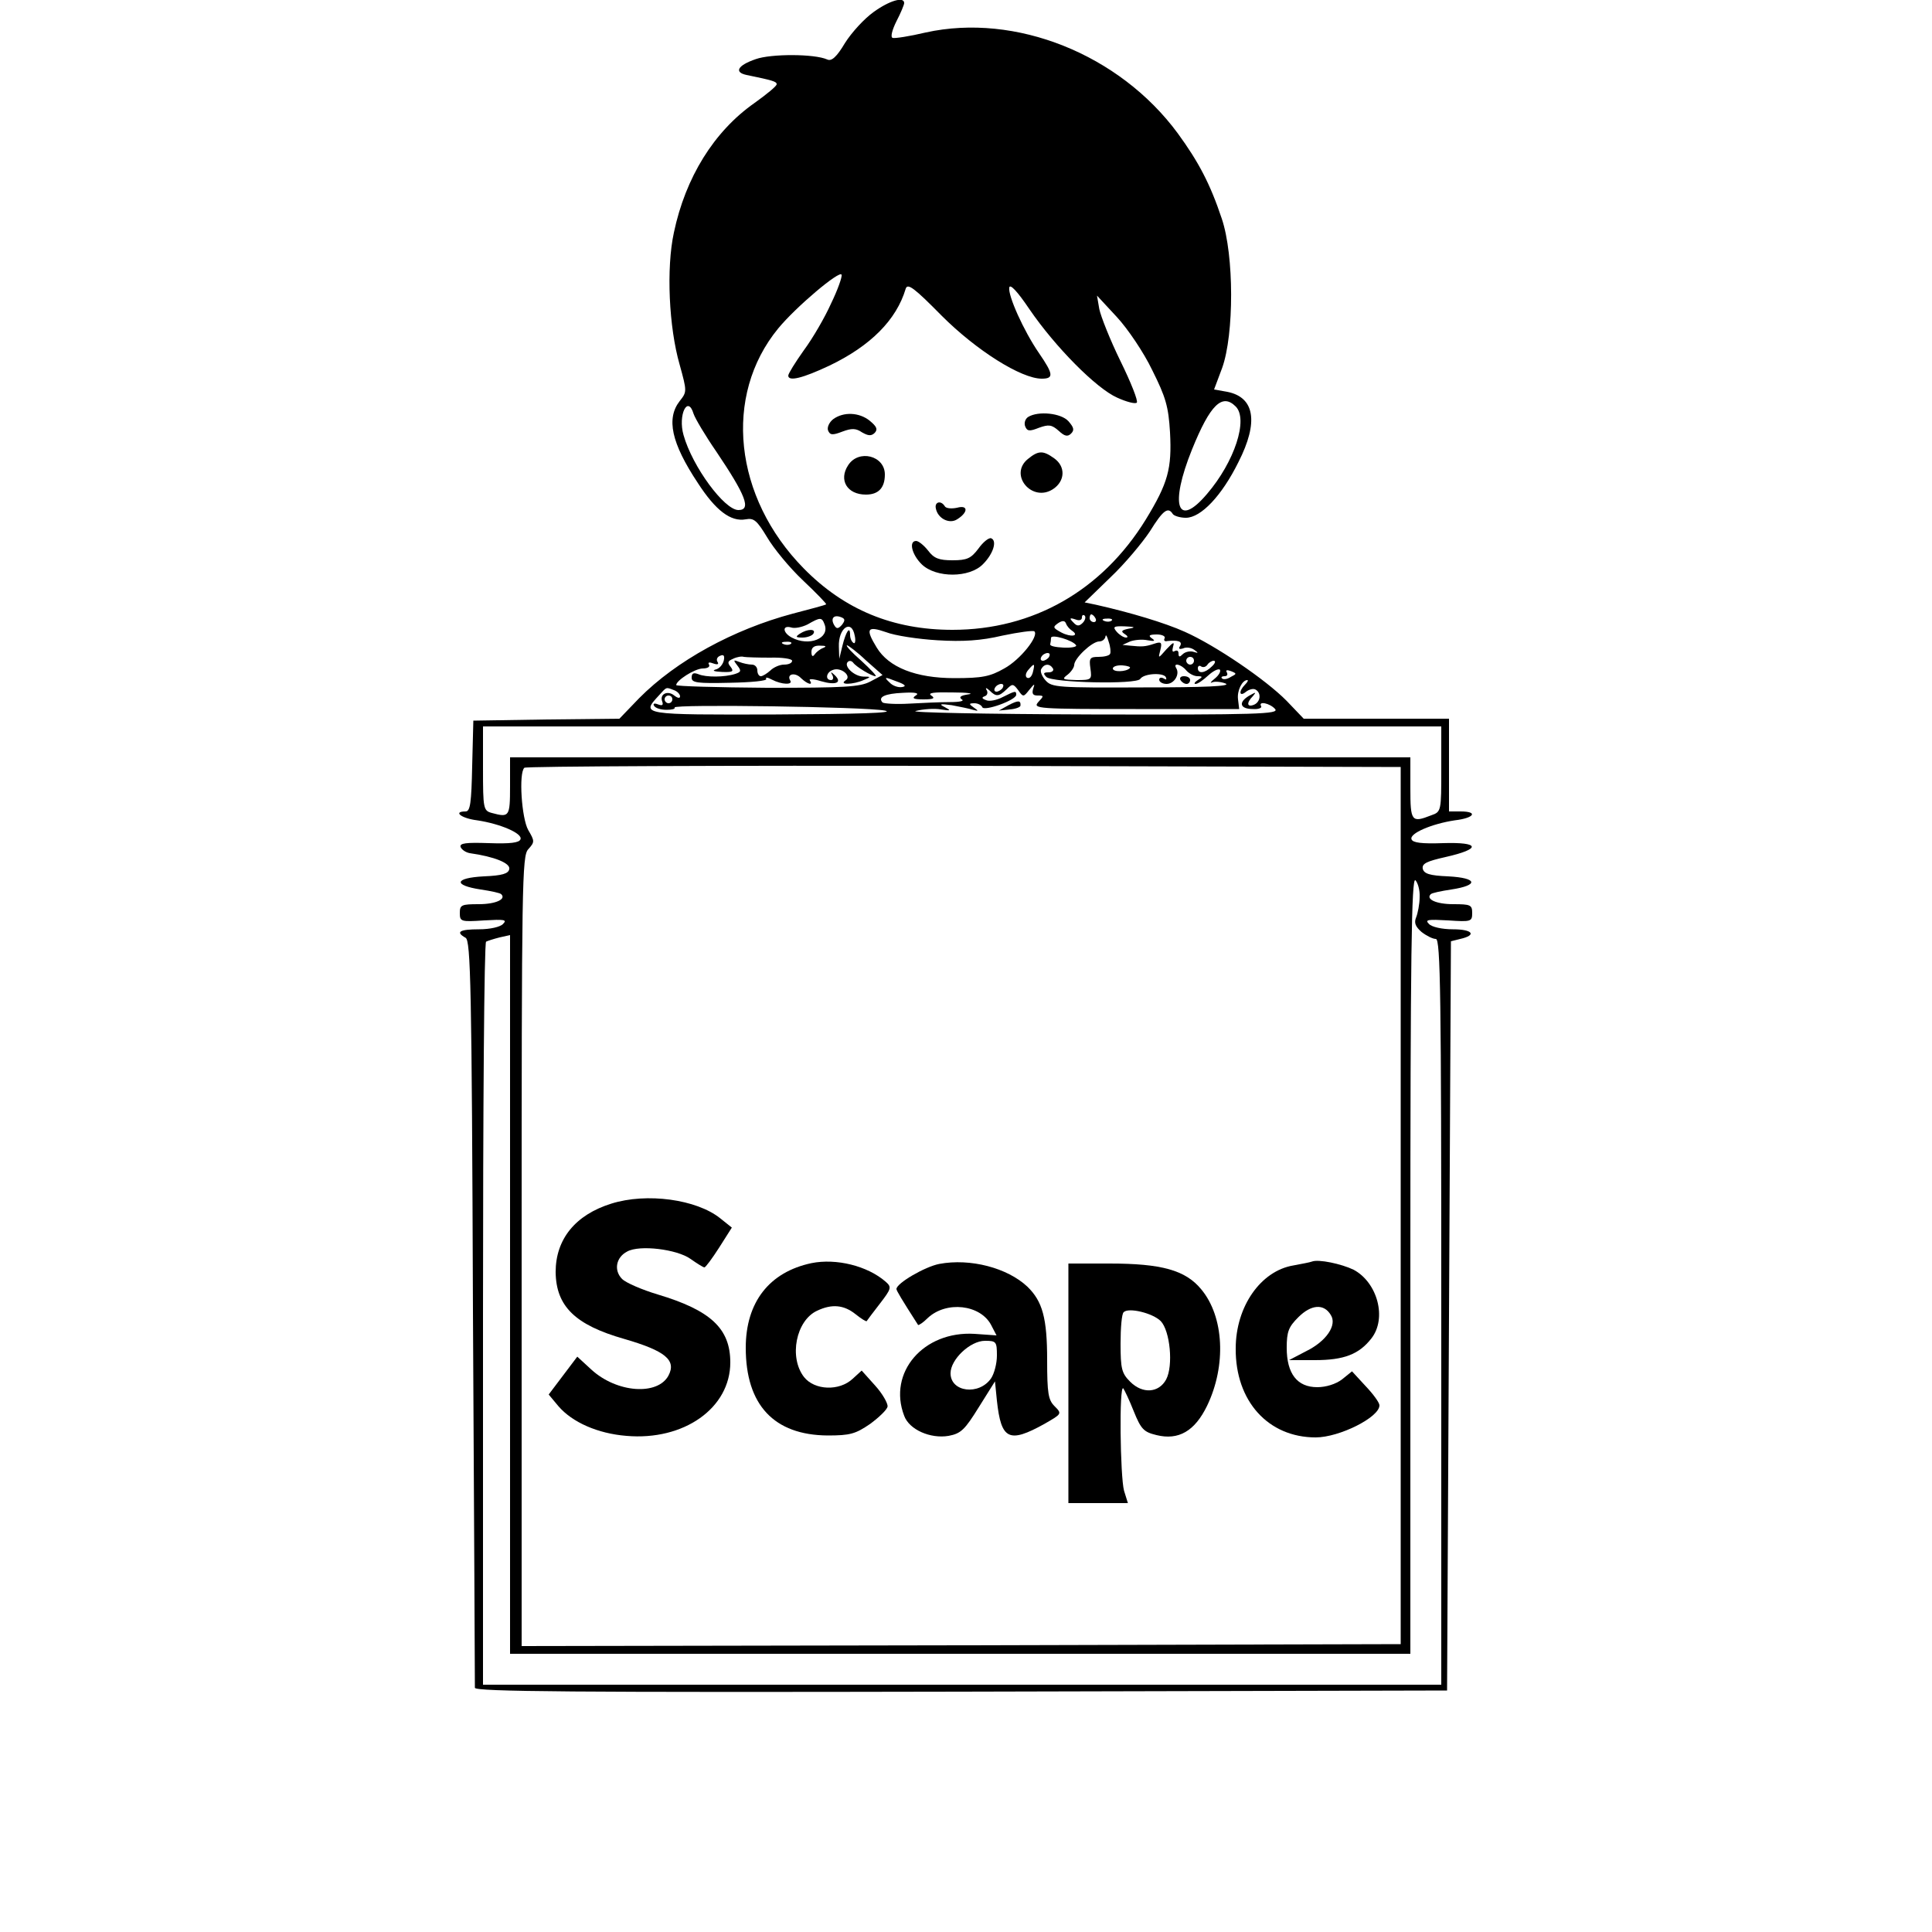 <?xml version="1.0" standalone="no"?>
<!DOCTYPE svg PUBLIC "-//W3C//DTD SVG 20010904//EN"
 "http://www.w3.org/TR/2001/REC-SVG-20010904/DTD/svg10.dtd">
<svg version="1.0" xmlns="http://www.w3.org/2000/svg"
 width="500pt" height="500pt" viewBox="0 0 500 500"
 preserveAspectRatio="xMidYMid meet">

<g transform="translate(0,500) scale(0.1,-0.1)"
fill="#000000" stroke="none">
<path d="M2261 4969 c-24 -17 -57 -53 -74 -80 -22 -37 -35 -48 -46 -43 -33 15
-146 15 -185 1 -47 -16 -57 -34 -24 -41 68 -14 78 -17 78 -24 0 -5 -26 -26
-58 -49 -104 -73 -178 -192 -208 -335 -20 -92 -13 -245 15 -342 19 -69 19 -70
0 -94 -35 -45 -22 -108 47 -212 46 -71 85 -101 124 -94 21 4 29 -3 55 -46 17
-29 58 -79 93 -112 35 -33 62 -61 60 -62 -2 -2 -40 -12 -86 -24 -154 -41 -302
-122 -398 -219 l-51 -53 -189 -2 -189 -3 -3 -117 c-2 -96 -5 -118 -17 -118
-34 0 -11 -18 30 -23 60 -9 118 -34 112 -49 -3 -9 -26 -12 -82 -10 -59 2 -76
0 -73 -10 3 -7 13 -14 24 -16 64 -9 105 -26 102 -41 -2 -12 -18 -17 -66 -19
-76 -4 -80 -23 -8 -34 27 -4 50 -9 53 -12 14 -13 -14 -26 -58 -26 -45 0 -49
-2 -49 -23 0 -22 3 -23 63 -19 52 3 60 2 49 -9 -7 -8 -34 -14 -62 -14 -51 0
-62 -7 -35 -22 13 -8 16 -124 19 -968 3 -528 5 -966 5 -973 1 -10 256 -12
1259 -10 l1257 3 5 970 5 969 24 6 c44 10 32 25 -19 25 -28 0 -55 6 -62 14
-11 11 -3 12 50 9 59 -4 62 -3 62 19 0 21 -4 23 -49 23 -44 0 -72 13 -58 26 3
3 26 8 53 12 72 11 68 30 -8 34 -49 2 -63 7 -66 20 -2 13 10 19 59 30 93 21
90 39 -6 36 -56 -2 -79 1 -82 10 -6 15 52 40 112 49 51 6 61 23 15 23 l-30 0
0 120 0 120 -188 0 -188 0 -44 46 c-54 55 -185 144 -264 179 -51 23 -141 50
-230 70 l-29 6 67 65 c37 35 82 89 102 119 34 55 47 64 59 45 3 -5 19 -10 34
-10 39 0 93 57 136 144 53 104 42 168 -29 182 l-34 6 21 56 c31 87 31 291 -1
386 -30 90 -60 147 -114 221 -151 205 -420 312 -652 261 -42 -10 -81 -16 -86
-14 -6 2 -1 21 10 43 11 21 20 43 20 47 0 18 -39 6 -79 -23z m-110 -754 c-16
-36 -48 -91 -71 -122 -22 -31 -40 -60 -40 -65 0 -16 37 -7 107 26 106 51 173
118 197 199 5 15 23 1 93 -70 90 -90 206 -163 259 -163 32 0 30 12 -7 66 -40
58 -81 150 -77 170 2 10 21 -10 52 -56 67 -98 173 -205 227 -229 24 -11 47
-17 51 -13 4 4 -15 52 -42 107 -27 55 -51 116 -55 135 l-6 35 51 -55 c28 -30
70 -92 92 -138 35 -70 42 -94 46 -161 5 -94 -5 -131 -63 -226 -113 -183 -291
-285 -500 -285 -154 0 -280 52 -385 159 -181 184 -209 447 -66 621 46 56 160
152 164 139 2 -5 -10 -39 -27 -74z m1047 -267 c33 -33 -3 -143 -74 -226 -77
-91 -98 -31 -39 115 47 116 78 146 113 111z m-1403 -19 c4 -12 30 -56 59 -98
76 -113 91 -151 57 -151 -36 0 -119 112 -142 194 -15 52 11 105 26 55z m384
-546 c-10 -11 -14 -11 -20 -1 -10 17 -2 28 17 21 11 -4 12 -8 3 -20z m623 5
c-9 -9 -15 -9 -24 1 -11 11 -10 13 5 8 10 -4 17 -2 17 5 0 6 3 8 7 5 4 -4 1
-13 -5 -19z m33 12 c3 -5 1 -10 -4 -10 -6 0 -11 5 -11 10 0 6 2 10 4 10 3 0 8
-4 11 -10z m-701 -16 c14 -36 -40 -58 -85 -34 -24 13 -25 33 -1 26 9 -3 28 1
42 8 33 19 37 19 44 0z m640 -16 c21 -14 -2 -18 -27 -5 -22 12 -23 14 -9 24
12 8 18 7 21 -1 2 -6 9 -14 15 -18z m103 26 c-3 -3 -12 -4 -19 -1 -8 3 -5 6 6
6 11 1 17 -2 13 -5z m-665 -39 c3 -13 1 -22 -3 -19 -5 3 -9 12 -9 21 0 25 -11
8 -20 -29 l-8 -33 -1 31 c-2 49 33 73 41 29z m214 -12 c66 -4 113 -1 168 12
43 9 80 14 83 11 12 -12 -36 -73 -78 -96 -37 -21 -57 -25 -129 -25 -100 0
-170 28 -201 79 -30 49 -25 57 24 40 23 -9 83 -18 133 -21z m495 30 c-19 -4
-21 -7 -10 -14 8 -5 9 -9 3 -9 -6 0 -17 7 -24 15 -11 13 -8 15 21 14 27 -1 29
-3 10 -6z m-136 -43 c2 -4 -12 -7 -33 -6 -20 1 -36 4 -34 9 1 4 2 11 2 16 0
11 57 -6 65 -19z m88 -22 c-2 -5 -16 -8 -30 -8 -22 0 -25 -3 -21 -30 4 -29 3
-30 -36 -30 -36 1 -39 2 -23 14 9 7 17 19 17 25 0 17 46 61 65 61 8 0 15 6 16
13 1 6 4 1 8 -13 5 -14 6 -28 4 -32z m141 40 c-3 -5 0 -9 7 -7 28 3 40 -1 33
-13 -5 -7 -2 -9 8 -6 8 4 21 2 29 -4 11 -8 11 -9 -2 -5 -9 3 -22 0 -28 -6 -8
-8 -11 -8 -11 2 0 7 -4 9 -10 6 -6 -4 -7 1 -4 12 4 13 0 11 -17 -7 -22 -25
-22 -25 -16 -2 5 20 2 22 -16 16 -24 -8 -32 -8 -62 -5 l-20 2 20 9 c11 4 31 6
45 3 18 -3 21 -2 11 5 -10 7 -7 10 13 10 14 0 23 -5 20 -10z m-967 -14 c-3 -3
-12 -4 -19 -1 -8 3 -5 6 6 6 11 1 17 -2 13 -5z m83 -11 c-8 -3 -18 -11 -22
-17 -5 -7 -8 -4 -8 7 0 11 7 17 23 16 15 0 17 -2 7 -6z m111 -32 l43 -38 -32
-17 c-27 -14 -67 -16 -267 -16 -129 1 -235 4 -235 7 0 12 47 42 68 43 13 0 20
4 17 10 -4 6 1 7 11 3 11 -4 15 -2 11 4 -4 6 -1 13 7 16 9 4 12 0 9 -13 -3
-11 -12 -21 -22 -23 -9 -3 -1 -5 18 -6 27 -1 31 1 22 13 -9 11 -8 15 6 21 10
5 23 7 28 5 6 -1 36 -2 68 -2 31 1 57 -3 57 -8 0 -6 -9 -10 -21 -10 -11 0 -27
-7 -35 -15 -9 -8 -20 -15 -25 -15 -5 0 -9 7 -9 15 0 8 -6 15 -14 15 -8 0 -23
3 -33 7 -15 6 -16 5 -5 -9 11 -14 10 -17 -5 -22 -28 -9 -76 -9 -95 -1 -13 5
-18 3 -18 -9 0 -13 15 -15 99 -13 55 1 97 5 94 10 -3 5 4 4 15 -2 25 -13 55
-14 47 -2 -10 17 13 22 28 6 17 -16 32 -20 23 -6 -4 5 10 4 29 -2 38 -11 56
-4 35 16 -10 9 -11 9 -6 0 4 -7 2 -13 -3 -13 -16 0 -13 20 4 26 21 9 51 -16
33 -27 -18 -12 20 -11 47 1 20 8 19 9 -1 9 -24 1 -51 27 -40 38 4 4 10 3 14
-2 8 -11 48 -35 58 -35 4 0 -13 18 -37 40 -24 21 -41 39 -37 40 3 0 26 -17 49
-39z m474 9 c-3 -5 -11 -10 -16 -10 -6 0 -7 5 -4 10 3 6 11 10 16 10 6 0 7 -4
4 -10z m375 -10 c0 -5 -4 -10 -10 -10 -5 0 -10 5 -10 10 0 6 5 10 10 10 6 0
10 -4 10 -10z m46 -15 c-17 -17 -36 -20 -36 -4 0 5 4 8 9 4 5 -3 12 -1 16 5 3
5 11 10 16 10 6 0 4 -7 -5 -15z m-463 -15 c-3 -11 -9 -17 -15 -14 -5 3 -4 12
3 20 16 19 18 18 12 -6z m52 10 c3 -5 -2 -10 -11 -10 -14 0 -15 -3 -6 -12 15
-15 234 -20 243 -5 9 14 58 17 66 5 3 -7 1 -8 -5 -4 -7 4 -12 2 -12 -3 0 -6 9
-11 19 -11 20 0 35 25 25 41 -9 15 13 10 26 -6 7 -8 20 -15 29 -15 14 0 14 -2
1 -10 -8 -5 -11 -10 -6 -10 6 0 20 10 33 22 13 12 26 18 30 15 3 -4 -2 -14
-13 -23 -10 -8 -14 -13 -7 -10 6 3 22 2 35 -3 15 -7 -55 -10 -213 -10 -221 -1
-237 0 -253 18 -10 11 -15 25 -11 30 8 14 22 14 30 1z m199 1 c-9 -10 -44 -11
-44 -1 0 5 11 9 25 8 13 -1 22 -4 19 -7z m261 -23 c-9 -6 -19 -7 -22 -4 -4 3
-1 6 6 6 7 0 9 4 6 10 -4 6 1 7 11 3 15 -6 15 -7 -1 -15z m-850 -26 c-10 -2
-25 3 -33 12 -15 14 -13 15 17 3 23 -8 28 -13 16 -15z m887 6 c-17 -17 -15
-33 3 -18 8 6 19 9 25 5 15 -9 12 -32 -5 -39 -18 -7 -20 5 -2 23 9 11 7 10
-11 0 -28 -17 -23 -34 11 -34 14 -1 23 3 21 7 -9 15 23 8 36 -7 11 -13 -43
-15 -476 -14 -280 1 -474 5 -454 9 19 5 49 7 65 4 26 -4 27 -3 10 6 -16 8 -12
9 18 5 21 -4 46 -9 55 -12 15 -4 15 -3 2 6 -13 9 -13 11 2 11 9 0 18 -5 20
-10 4 -12 88 18 88 32 0 11 -3 10 -35 -6 -15 -8 -35 -12 -43 -8 -11 4 -12 7
-4 10 7 2 9 9 6 15 -5 8 -2 8 7 0 17 -17 24 -16 44 3 15 15 17 15 30 -2 13
-19 14 -18 29 1 13 16 15 17 10 3 -4 -13 -1 -18 11 -18 17 0 17 -1 2 -17 -15
-17 -2 -18 252 -18 l268 0 -3 25 c-3 23 11 50 24 50 3 0 1 -5 -6 -12z m-627
-8 c-3 -5 -11 -10 -16 -10 -6 0 -7 5 -4 10 3 6 11 10 16 10 6 0 7 -4 4 -10z
m-851 -6 c9 -3 16 -11 16 -16 0 -6 -6 -5 -15 2 -17 14 -39 4 -31 -16 3 -9 0
-11 -11 -7 -10 4 -14 2 -10 -4 4 -6 18 -10 32 -10 13 0 23 2 21 6 -6 9 492 2
544 -8 29 -6 -70 -9 -282 -10 -351 -1 -349 -1 -303 49 21 23 18 22 39 14z
m626 -14 c-11 -7 -6 -10 20 -10 26 0 31 3 20 10 -10 7 7 9 55 8 39 0 57 -3 41
-5 -20 -3 -25 -7 -17 -13 8 -4 -5 -7 -30 -7 -24 0 -72 -2 -106 -4 -34 -2 -65
0 -69 3 -13 14 6 23 53 25 33 2 43 -1 33 -7z m-630 -10 c0 -5 -4 -10 -10 -10
-5 0 -10 5 -10 10 0 6 5 10 10 10 6 0 10 -4 10 -10z m1990 -180 c0 -109 0
-111 -26 -120 -51 -20 -54 -16 -54 70 l0 80 -1165 0 -1165 0 0 -75 c0 -79 -2
-81 -47 -69 -22 6 -23 11 -23 115 l0 109 1240 0 1240 0 0 -110z m-105 -1130
l0 -1135 -1137 -3 -1138 -2 0 1022 c0 953 1 1023 17 1040 17 19 17 21 0 50
-17 30 -25 147 -10 161 3 4 515 6 1137 5 l1131 -3 0 -1135z m49 798 c0 -18 -5
-42 -9 -52 -6 -14 -2 -24 14 -38 13 -10 29 -18 37 -18 12 0 14 -148 14 -965
l0 -965 -1240 0 -1240 0 0 959 c0 528 3 962 8 964 4 2 19 7 35 11 l27 6 0
-930 0 -930 1165 0 1165 0 0 1006 c0 804 3 1004 13 996 6 -6 12 -25 11 -44z"/>
<path d="M2156 3915 c-10 -8 -16 -21 -13 -29 5 -12 11 -13 37 -3 24 9 35 9 51
-2 16 -9 24 -10 33 -1 8 9 5 16 -13 31 -27 22 -68 24 -95 4z"/>
<path d="M2661 3921 c-8 -5 -11 -16 -8 -24 5 -13 11 -14 36 -4 25 9 33 8 51
-8 15 -14 23 -16 32 -7 9 9 7 16 -7 32 -19 21 -78 27 -104 11z"/>
<path d="M2660 3812 c-50 -41 11 -113 65 -78 32 21 33 59 3 80 -29 21 -41 20
-68 -2z"/>
<path d="M2195 3796 c-25 -38 -3 -76 46 -76 32 0 49 17 49 52 0 49 -68 66 -95
24z"/>
<path d="M2422 3684 c5 -26 35 -41 55 -28 29 18 29 38 0 30 -14 -3 -29 -2 -32
4 -10 16 -27 11 -23 -6z"/>
<path d="M2532 3580 c-19 -25 -29 -30 -67 -30 -35 0 -48 5 -63 25 -11 14 -25
25 -31 25 -20 0 -11 -36 15 -61 37 -35 123 -35 158 1 27 27 37 61 21 67 -6 2
-21 -10 -33 -27z"/>
<path d="M2070 3360 c-12 -8 -11 -10 7 -10 12 0 25 5 28 10 8 13 -15 13 -35 0z"/>
<path d="M3055 3240 c3 -5 10 -10 16 -10 5 0 9 5 9 10 0 6 -7 10 -16 10 -8 0
-12 -4 -9 -10z"/>
<path d="M2610 3175 l-25 -14 28 3 c15 1 28 6 28 10 1 14 -6 14 -31 1z"/>
<path d="M1582 1885 c-93 -29 -144 -92 -144 -177 1 -89 51 -137 177 -173 107
-31 136 -55 115 -95 -28 -52 -133 -45 -199 15 l-37 34 -37 -49 -37 -49 25 -30
c36 -42 102 -71 176 -77 149 -13 269 72 269 190 0 88 -51 135 -188 176 -40 12
-82 30 -92 40 -22 22 -16 56 13 71 32 18 129 6 164 -19 17 -12 33 -22 36 -22
3 0 20 23 38 51 l33 52 -30 24 c-61 49 -190 67 -282 38z"/>
<path d="M2100 1731 c-109 -23 -170 -101 -170 -219 0 -148 73 -226 212 -227
58 0 72 4 110 30 23 17 44 37 45 45 1 8 -13 33 -32 54 l-35 39 -23 -21 c-35
-33 -99 -30 -126 4 -40 51 -21 147 34 172 38 18 69 15 99 -9 15 -12 28 -20 29
-18 1 2 17 23 34 45 30 39 31 43 15 57 -47 41 -128 61 -192 48z"/>
<path d="M2431 1729 c-37 -7 -111 -50 -111 -65 0 -4 13 -26 56 -93 2 -1 13 6
25 18 48 45 136 35 164 -18 l14 -27 -57 4 c-132 8 -225 -100 -182 -212 13 -36
68 -60 115 -52 32 6 42 16 78 74 l42 67 5 -50 c11 -101 31 -111 123 -60 45 26
46 26 26 46 -16 16 -19 33 -19 119 0 109 -12 152 -51 190 -52 49 -148 74 -228
59z m149 -237 c0 -21 -7 -47 -15 -59 -31 -45 -105 -36 -105 13 0 36 51 84 89
84 29 0 31 -2 31 -38z"/>
<path d="M3395 1735 c-5 -2 -27 -6 -48 -10 -84 -14 -149 -106 -149 -215 -1
-136 84 -230 207 -230 61 0 165 52 165 83 0 7 -16 29 -36 50 l-35 38 -26 -21
c-16 -12 -41 -20 -64 -20 -52 0 -79 35 -79 102 0 42 5 54 30 79 33 33 66 36
84 6 17 -26 -11 -68 -64 -94 l-44 -23 67 0 c75 0 114 15 146 56 41 52 16 145
-46 178 -31 15 -91 28 -108 21z"/>
<path d="M2765 1420 l0 -310 77 0 77 0 -10 32 c-10 37 -13 275 -2 265 3 -4 16
-31 27 -59 19 -47 26 -54 59 -62 57 -14 99 10 131 76 50 104 44 230 -15 301
-41 50 -103 67 -238 67 l-106 0 0 -310z m239 161 c24 -25 33 -115 14 -151 -19
-35 -61 -38 -93 -6 -22 22 -25 33 -25 99 0 40 3 77 8 81 12 13 75 -2 96 -23z"/>
</g>
</svg>
